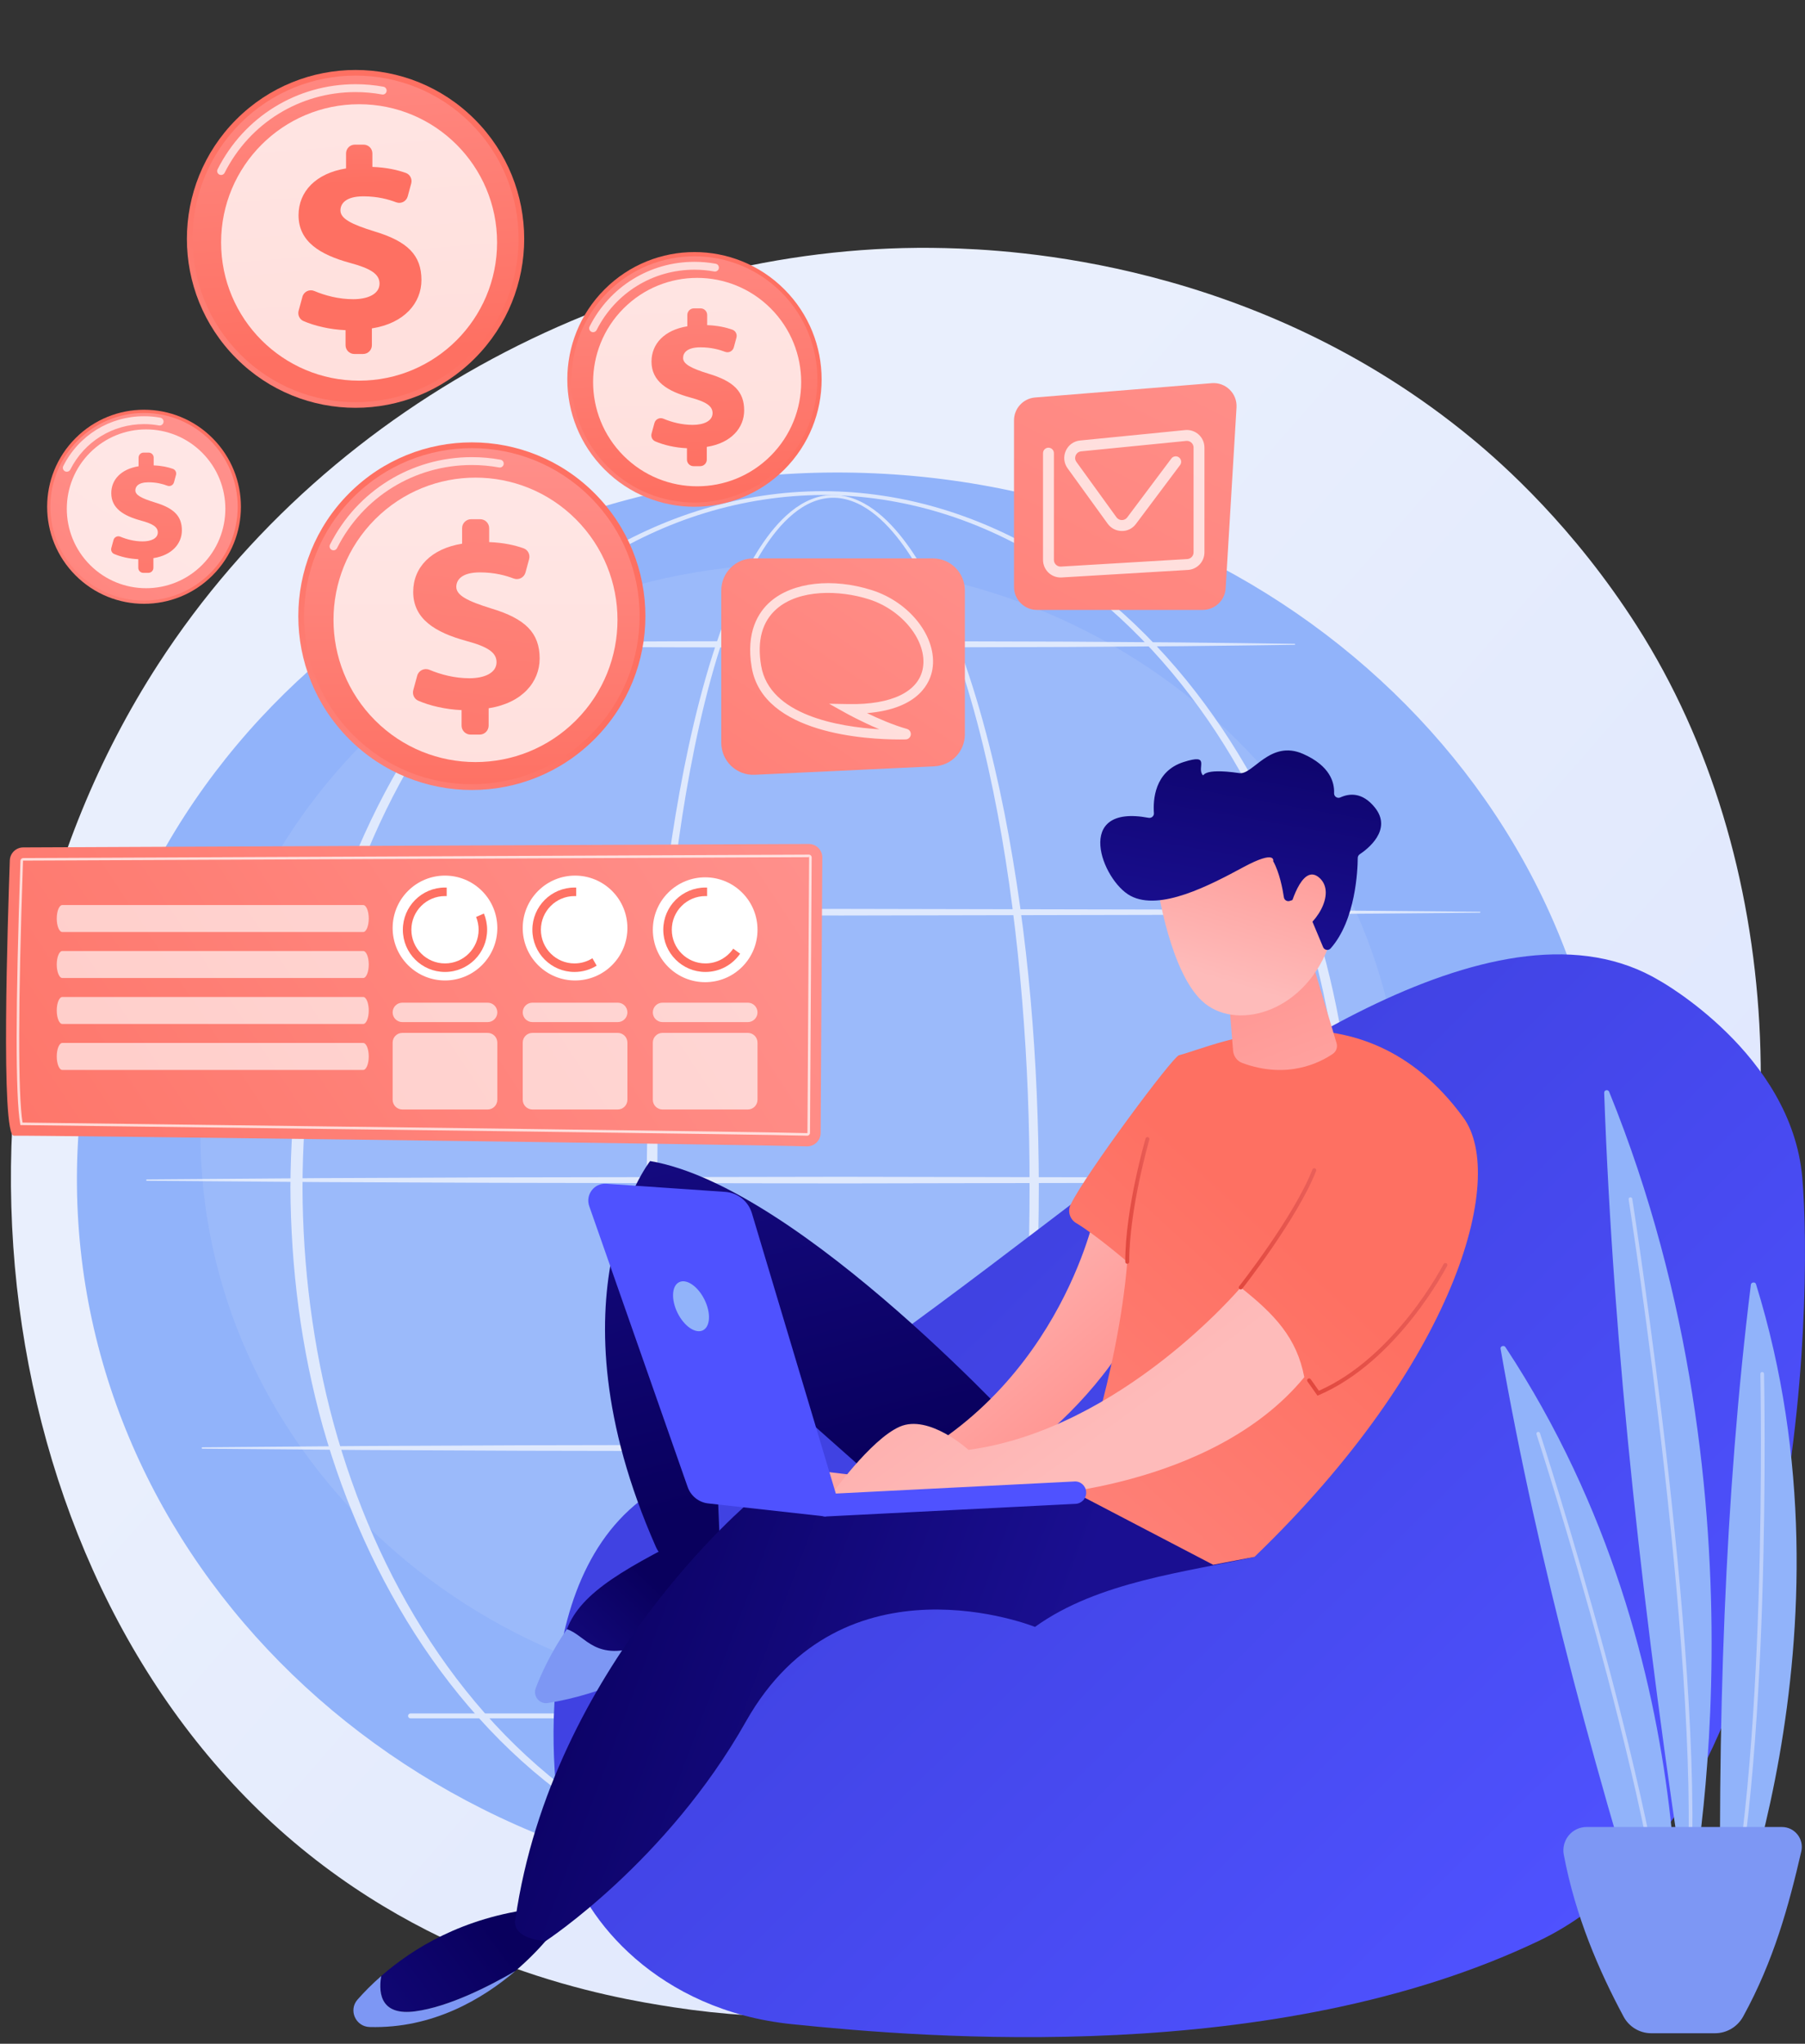 <svg width="273" height="309" viewBox="0 0 273 309" fill="none" xmlns="http://www.w3.org/2000/svg">
<rect x="0" y="0" width="273" height="309" fill="#333333" stroke="none"/>
<path d="M255.218 218.177C229.54 278.712 161.141 312.624 101.826 303.476C92.174 301.988 65.713 297.554 42.286 276.635C-2.815 236.366 -12.459 156.628 23.921 100.434C50.4 59.536 97.865 36.351 142.966 37.511C152.682 37.761 189.912 39.301 222.633 66.314C227.439 70.282 238.038 79.71 247.591 94.668C270.023 129.791 271.951 178.726 255.218 218.178V218.177Z" fill="url(#paint0_linear_583_17356)"/>
<path d="M243.279 184.033C245.875 124.723 196.147 74.368 132.207 71.562C68.266 68.756 14.328 114.561 11.731 173.871C9.134 233.181 58.863 283.536 122.803 286.342C186.743 289.148 240.682 243.343 243.279 184.033Z" fill="#91B3FA"/>
<g opacity="0.24">
<path d="M121.243 257.217C171.464 257.217 212.177 218.71 212.177 171.208C212.177 123.706 171.464 85.198 121.243 85.198C71.021 85.198 30.309 123.706 30.309 171.208C30.309 218.71 71.021 257.217 121.243 257.217Z" fill="#BDD0FB"/>
</g>
<g opacity="0.68">
<g style="mix-blend-mode:soft-light">
<path d="M157.119 179.483C157.091 198.442 155.793 217.44 152.456 236.129C151.611 240.798 150.632 245.445 149.465 250.047C148.295 254.648 146.943 259.209 145.288 263.667C143.62 268.115 141.684 272.497 139.058 276.504C137.735 278.492 136.234 280.397 134.381 281.964C133.455 282.743 132.438 283.433 131.321 283.94C130.205 284.443 128.985 284.761 127.747 284.783C126.511 284.819 125.273 284.576 124.135 284.117C122.993 283.662 121.951 283.003 121.003 282.25C119.107 280.731 117.573 278.847 116.226 276.874C113.554 272.897 111.591 268.522 109.905 264.081C108.23 259.629 106.865 255.073 105.685 250.475C104.507 245.876 103.517 241.232 102.665 236.564C100.965 227.227 99.806 217.801 99.023 208.349C98.247 198.896 97.857 189.412 97.809 179.926C97.786 175.184 97.915 170.442 98.084 165.704C98.261 160.966 98.522 156.231 98.87 151.502C99.57 142.046 100.616 132.611 102.172 123.252C102.952 118.575 103.863 113.917 104.957 109.3C106.055 104.684 107.33 100.106 108.912 95.626C109.707 93.389 110.577 91.175 111.568 89.013C112.558 86.852 113.666 84.738 114.967 82.739C116.272 80.749 117.772 78.849 119.64 77.329C120.574 76.575 121.602 75.919 122.73 75.475C123.853 75.025 125.071 74.797 126.283 74.844C127.495 74.878 128.691 75.181 129.793 75.667C130.897 76.156 131.912 76.82 132.844 77.573C134.707 79.089 136.25 80.943 137.618 82.89C140.338 86.811 142.389 91.134 144.166 95.533C145.929 99.943 147.385 104.469 148.654 109.04C149.917 113.615 150.988 118.24 151.914 122.892C155.579 141.518 157.067 160.517 157.122 179.479L157.119 179.483ZM155.717 179.483C155.734 170.036 155.375 160.588 154.591 151.173C153.818 141.759 152.647 132.373 150.902 123.09C150.03 118.449 149.017 113.835 147.809 109.271C146.598 104.711 145.199 100.196 143.496 95.799C141.781 91.413 139.793 87.105 137.154 83.212C135.828 81.28 134.331 79.445 132.536 77.951C131.639 77.209 130.664 76.557 129.609 76.077C128.556 75.603 127.421 75.292 126.267 75.261C125.115 75.224 123.963 75.457 122.896 75.896C121.826 76.331 120.844 76.971 119.948 77.711C118.155 79.202 116.703 81.077 115.441 83.049C114.181 85.029 113.109 87.13 112.153 89.28C111.194 91.431 110.357 93.635 109.591 95.865C108.069 100.328 106.85 104.895 105.809 109.498C104.77 114.104 103.915 118.75 103.188 123.417C101.741 132.753 100.801 142.164 100.207 151.594C99.605 161.024 99.398 170.477 99.415 179.924C99.389 189.37 99.705 198.82 100.406 208.24C101.112 217.66 102.195 227.055 103.816 236.357C104.627 241.008 105.576 245.635 106.712 250.214C107.851 254.791 109.171 259.326 110.796 263.747C112.431 268.156 114.342 272.493 116.925 276.4C118.225 278.338 119.703 280.175 121.495 281.631C122.391 282.354 123.365 282.979 124.42 283.407C125.471 283.837 126.597 284.075 127.727 284.036C128.855 284.007 129.968 283.709 131.001 283.235C132.035 282.757 132.989 282.1 133.865 281.352C135.618 279.845 137.066 277.984 138.343 276.03C140.88 272.093 142.764 267.745 144.38 263.329C145.983 258.9 147.29 254.362 148.415 249.781C149.539 245.199 150.476 240.57 151.279 235.918C152.889 226.614 153.958 217.216 154.669 207.798C155.389 198.378 155.722 188.929 155.718 179.48L155.717 179.483Z" fill="white"/>
</g>
<g style="mix-blend-mode:soft-light">
<path d="M204.886 179.483C204.821 191.692 203.253 203.907 199.989 215.68C196.668 227.427 191.661 238.727 184.864 248.874C181.464 253.941 177.614 258.711 173.312 263.038C169.01 267.364 164.254 271.247 159.091 274.5C153.923 277.741 148.341 280.336 142.498 282.096C136.659 283.86 130.563 284.781 124.461 284.787C118.359 284.787 112.262 283.872 106.418 282.113C100.572 280.357 94.986 277.767 89.813 274.528C84.644 271.278 79.881 267.399 75.573 263.075C71.263 258.749 67.405 253.981 63.998 248.914C57.186 238.766 52.169 227.461 48.832 215.709C47.19 209.821 45.969 203.819 45.16 197.762C44.356 191.704 43.952 185.596 43.924 179.484C43.955 173.373 44.364 167.265 45.171 161.208C45.983 155.152 47.208 149.151 48.855 143.266C52.2 131.519 57.225 120.221 64.041 110.084C67.449 105.021 71.309 100.257 75.618 95.938C79.926 91.62 84.686 87.745 89.854 84.505C95.026 81.276 100.611 78.704 106.447 76.949C112.279 75.187 118.367 74.268 124.461 74.261C130.554 74.272 136.64 75.197 142.47 76.964C148.303 78.723 153.883 81.299 159.05 84.532C164.212 87.776 168.966 91.655 173.267 95.974C177.569 100.296 181.421 105.06 184.821 110.123C191.622 120.258 196.638 131.551 199.967 143.293C203.239 155.062 204.814 167.274 204.888 179.483H204.886ZM203.28 179.483C203.262 167.413 201.76 155.329 198.58 143.677C195.381 132.044 190.565 120.812 183.935 110.712C180.621 105.667 176.858 100.912 172.643 96.589C168.427 92.272 163.769 88.368 158.676 85.123C153.576 81.895 148.07 79.297 142.295 77.54C136.524 75.782 130.498 74.858 124.461 74.837C118.424 74.862 112.4 75.792 106.631 77.555C100.859 79.317 95.357 81.92 90.263 85.15C85.174 88.4 80.524 92.307 76.315 96.625C72.108 100.95 68.352 105.705 65.046 110.751C58.43 120.85 53.624 132.077 50.441 143.705C48.855 149.525 47.707 155.46 46.93 161.44C46.151 167.42 45.766 173.451 45.752 179.483C45.769 185.516 46.158 191.545 46.941 197.524C47.723 203.502 48.875 209.435 50.465 215.254C53.656 226.877 58.469 238.096 65.09 248.184C68.397 253.224 72.153 257.976 76.36 262.294C80.57 266.605 85.216 270.509 90.303 273.748C95.397 276.97 100.897 279.554 106.659 281.315C112.417 283.08 118.432 284.013 124.461 284.044C130.49 284.019 136.506 283.092 142.268 281.33C148.032 279.574 153.538 276.995 158.636 273.775C163.728 270.539 168.382 266.639 172.598 262.33C176.813 258.013 180.576 253.263 183.891 248.223C190.525 238.133 195.35 226.91 198.556 215.28C201.744 203.633 203.254 191.552 203.281 179.481L203.28 179.483Z" fill="white"/>
</g>
<g style="mix-blend-mode:soft-light">
<path d="M30.609 137.814L54.762 137.618L78.915 137.507L127.221 137.418L175.527 137.516L199.68 137.637L223.833 137.847C223.872 137.847 223.904 137.879 223.903 137.919C223.903 137.958 223.871 137.99 223.833 137.99L199.68 138.2L175.527 138.321L127.221 138.419L78.915 138.329L54.762 138.218L30.609 138.023C30.551 138.023 30.504 137.974 30.504 137.916C30.504 137.859 30.552 137.812 30.609 137.811V137.814Z" fill="white"/>
</g>
<g style="mix-blend-mode:soft-light">
<path d="M58.63 97.31C64.345 97.22 70.061 97.181 75.778 97.115L92.926 97.003C98.642 96.957 104.357 96.962 110.074 96.947L127.222 96.914L161.518 97.012L178.666 97.133C184.382 97.205 190.097 97.247 195.814 97.344C195.853 97.344 195.884 97.377 195.884 97.416C195.884 97.454 195.852 97.486 195.814 97.487C190.098 97.584 184.383 97.626 178.666 97.698L161.518 97.819L127.222 97.917L110.074 97.884C104.358 97.869 98.643 97.874 92.926 97.828L75.778 97.716C70.062 97.65 64.346 97.612 58.63 97.521C58.571 97.521 58.524 97.472 58.525 97.413C58.525 97.356 58.573 97.31 58.63 97.309V97.31Z" fill="white"/>
</g>
<g style="mix-blend-mode:soft-light">
<path d="M22.216 178.318L48.468 178.123L74.719 178.012L127.222 177.922L179.724 178.021L205.975 178.142L232.227 178.352C232.266 178.352 232.298 178.384 232.297 178.423C232.297 178.462 232.265 178.493 232.227 178.493L205.975 178.704L179.724 178.824L127.222 178.923L74.719 178.833L48.468 178.722L22.216 178.527C22.158 178.527 22.111 178.48 22.111 178.421C22.111 178.364 22.159 178.317 22.216 178.316V178.318Z" fill="white"/>
</g>
<g style="mix-blend-mode:soft-light">
<path d="M30.609 218.822L54.762 218.626L78.915 218.515L127.221 218.426L175.527 218.524L199.68 218.645L223.833 218.856C223.872 218.856 223.904 218.888 223.903 218.928C223.903 218.967 223.871 218.998 223.833 218.998L199.68 219.21L175.527 219.33L127.221 219.429L78.915 219.339L54.762 219.228L30.609 219.032C30.551 219.032 30.504 218.985 30.504 218.926C30.504 218.869 30.552 218.822 30.609 218.821V218.822Z" fill="white"/>
</g>
<g style="mix-blend-mode:soft-light">
<path d="M199.27 259.803H62.087C61.883 259.803 61.717 259.637 61.717 259.432C61.717 259.226 61.882 259.061 62.087 259.061H199.27C199.474 259.061 199.641 259.226 199.641 259.432C199.641 259.637 199.475 259.803 199.27 259.803Z" fill="white"/>
</g>
</g>
<path d="M181.912 92.212H156.837C154.92 92.212 153.365 90.655 153.365 88.735V63.562C153.365 61.751 154.755 60.243 156.557 60.097L183.273 57.931C185.377 57.761 187.146 59.495 187.019 61.605L185.377 88.943C185.267 90.779 183.748 92.211 181.911 92.211L181.912 92.212Z" fill="url(#paint1_linear_583_17356)"/>
<path opacity="0.73" d="M160.411 87.312C159.738 87.312 159.081 87.053 158.589 86.59C158.058 86.089 157.754 85.384 157.754 84.654V68.514C157.754 68.059 158.123 67.69 158.577 67.69C159.031 67.69 159.4 68.059 159.4 68.514V84.654C159.4 84.936 159.513 85.197 159.717 85.389C159.922 85.582 160.189 85.678 160.469 85.663L179.572 84.525C180.104 84.492 180.522 84.049 180.522 83.515V67.67C180.522 67.38 180.404 67.115 180.19 66.922C179.976 66.727 179.699 66.634 179.412 66.665L163.522 68.241C162.997 68.292 162.773 68.671 162.701 68.832C162.629 68.993 162.495 69.411 162.804 69.839L168.864 78.213C169.054 78.476 169.35 78.628 169.674 78.631H169.683C170.003 78.631 170.296 78.484 170.489 78.227L177.165 69.322C177.437 68.959 177.954 68.883 178.318 69.157C178.682 69.431 178.756 69.947 178.482 70.311L171.806 79.217C171.295 79.9 170.528 80.299 169.66 80.279C168.808 80.273 168.032 79.871 167.531 79.181L161.471 70.806C160.906 70.026 160.805 69.035 161.199 68.156C161.594 67.276 162.401 66.695 163.36 66.6L179.25 65.024C179.996 64.952 180.74 65.197 181.295 65.699C181.85 66.202 182.168 66.921 182.168 67.67V83.515C182.168 84.92 181.07 86.086 179.67 86.17L160.568 87.308C160.516 87.311 160.463 87.313 160.412 87.313L160.411 87.312Z" fill="white"/>
<path d="M145.932 89.27V111.026C145.932 113.611 143.904 115.739 141.325 115.86L114.153 117.138C111.397 117.268 109.092 115.065 109.092 112.303V89.269C109.092 86.596 111.256 84.429 113.926 84.429H141.098C143.768 84.429 145.932 86.596 145.932 89.269V89.27Z" fill="url(#paint2_linear_583_17356)"/>
<path opacity="0.73" d="M113.694 100.909C112.776 95.518 114.723 92.523 116.518 90.959C119.896 88.016 125.92 87.336 131.868 89.225C137.695 91.077 141.804 96.44 141.026 101.18C140.718 103.059 139.123 107.167 131.133 107.82C132.808 108.626 135.083 109.62 137.169 110.207H137.17C137.56 110.318 137.805 110.689 137.754 111.091C137.702 111.49 137.373 111.786 136.972 111.794C136.737 111.799 136.44 111.803 136.09 111.803C131.12 111.803 115.412 110.995 113.695 100.91L113.694 100.909ZM128.295 106.451C134.884 106.59 139.001 104.565 139.594 100.945C140.248 96.957 136.509 92.224 131.428 90.609C126.941 89.184 120.887 89.077 117.469 92.055C115.266 93.974 114.477 96.872 115.122 100.666C116.395 108.14 126.831 109.886 132.999 110.258C130.29 109.123 128.061 107.886 127.928 107.812L125.397 106.399L128.294 106.451H128.295Z" fill="white"/>
<path d="M3.499 128.122L122.317 127.602C123.453 127.592 124.378 128.514 124.371 129.652L124.118 171.293C124.111 172.438 123.166 173.353 122.023 173.319C111.546 173.006 4.16 171.626 2.107 171.712C0.078 171.797 1.181 138.914 1.484 130.089C1.521 128.998 2.41 128.132 3.5 128.122H3.499Z" fill="url(#paint3_linear_583_17356)"/>
<path opacity="0.73" d="M122.086 171.709H122.073C115.377 171.508 51.207 170.706 20.369 170.321C11.352 170.208 4.951 170.128 3.245 170.104L3.085 170.102L3.057 169.946C2.328 165.829 2.341 152.066 3.093 130.145C3.101 129.916 3.287 129.736 3.516 129.734L122.333 129.214C122.45 129.214 122.559 129.259 122.639 129.34C122.721 129.422 122.763 129.527 122.763 129.643L122.509 171.285C122.508 171.52 122.317 171.71 122.085 171.71L122.086 171.709ZM3.409 169.721C5.329 169.747 11.617 169.826 20.372 169.935C51.212 170.321 115.384 171.122 122.083 171.322H122.095C122.107 171.322 122.124 171.303 122.124 171.281L122.378 129.64L122.334 129.405V129.598L3.518 130.118C3.497 130.118 3.478 130.134 3.478 130.157C2.736 151.779 2.713 165.443 3.41 169.72L3.409 169.721Z" fill="white"/>
<path opacity="0.64" d="M8.584 138.876C8.584 140.002 8.96 140.914 9.422 140.914H54.934C55.398 140.914 55.772 140.002 55.772 138.876C55.772 137.75 55.397 136.837 54.934 136.837H9.422C8.959 136.837 8.584 137.75 8.584 138.876Z" fill="white"/>
<path opacity="0.64" d="M8.584 145.826C8.584 146.952 8.96 147.865 9.422 147.865H54.934C55.398 147.865 55.772 146.952 55.772 145.826C55.772 144.7 55.397 143.787 54.934 143.787H9.422C8.959 143.787 8.584 144.7 8.584 145.826Z" fill="white"/>
<path opacity="0.64" d="M8.584 152.777C8.584 153.903 8.96 154.816 9.422 154.816H54.934C55.398 154.816 55.772 153.903 55.772 152.777C55.772 151.651 55.397 150.739 54.934 150.739H9.422C8.959 150.739 8.584 151.651 8.584 152.777Z" fill="white"/>
<path opacity="0.64" d="M8.584 159.727C8.584 160.853 8.96 161.766 9.422 161.766H54.934C55.398 161.766 55.772 160.853 55.772 159.727C55.772 158.601 55.397 157.688 54.934 157.688H9.422C8.959 157.688 8.584 158.601 8.584 159.727Z" fill="white"/>
<path d="M72.901 145.917C75.993 142.821 75.993 137.802 72.901 134.706C69.809 131.611 64.796 131.611 61.704 134.706C58.612 137.802 58.612 142.821 61.704 145.917C64.796 149.013 69.809 149.013 72.901 145.917Z" fill="white"/>
<path d="M92.575 145.918C95.667 142.822 95.667 137.803 92.575 134.707C89.483 131.611 84.47 131.611 81.378 134.707C78.286 137.803 78.286 142.822 81.378 145.918C84.47 149.013 89.483 149.013 92.575 145.918Z" fill="white"/>
<path d="M112.254 146.176C115.346 143.081 115.346 138.061 112.254 134.966C109.162 131.87 104.149 131.87 101.057 134.966C97.966 138.061 97.966 143.081 101.057 146.176C104.149 149.272 109.162 149.272 112.254 146.176Z" fill="white"/>
<path d="M72.007 138.636C72.252 139.233 72.388 139.886 72.388 140.57C72.388 143.383 70.112 145.662 67.303 145.662C64.494 145.662 62.218 143.383 62.218 140.57C62.218 137.758 64.494 135.479 67.303 135.479C67.389 135.479 67.474 135.481 67.56 135.486V134.195C67.475 134.192 67.39 134.189 67.303 134.189C63.783 134.189 60.93 137.046 60.93 140.57C60.93 144.095 63.783 146.952 67.303 146.952C70.823 146.952 73.677 144.095 73.677 140.57C73.677 139.703 73.503 138.876 73.19 138.122L72.008 138.636H72.007Z" fill="url(#paint4_linear_583_17356)"/>
<path d="M89.602 144.879C88.818 145.375 87.889 145.663 86.893 145.663C84.084 145.663 81.808 143.384 81.808 140.571C81.808 137.759 84.084 135.48 86.893 135.48C86.979 135.48 87.064 135.482 87.15 135.487V134.196C87.065 134.193 86.98 134.19 86.893 134.19C83.373 134.19 80.519 137.047 80.519 140.571C80.519 144.096 83.373 146.953 86.893 146.953C88.122 146.953 89.269 146.604 90.242 146.001L89.602 144.879Z" fill="url(#paint5_linear_583_17356)"/>
<path d="M110.898 143.433C109.982 144.779 108.44 145.662 106.692 145.662C103.883 145.662 101.606 143.383 101.606 140.57C101.606 137.758 103.883 135.479 106.692 135.479C106.777 135.479 106.863 135.481 106.949 135.486V134.195C106.863 134.192 106.778 134.189 106.692 134.189C103.172 134.189 100.318 137.046 100.318 140.57C100.318 144.095 103.172 146.952 106.692 146.952C108.869 146.952 110.792 145.858 111.941 144.19L110.898 143.433Z" fill="url(#paint6_linear_583_17356)"/>
<g opacity="0.64">
<path d="M73.752 151.597H60.851C60.041 151.597 59.385 152.254 59.385 153.065C59.385 153.875 60.041 154.533 60.851 154.533H73.752C74.562 154.533 75.219 153.875 75.219 153.065C75.219 152.254 74.562 151.597 73.752 151.597Z" fill="white"/>
<path d="M93.428 151.597H80.527C79.717 151.597 79.061 152.254 79.061 153.065C79.061 153.875 79.717 154.533 80.527 154.533H93.428C94.238 154.533 94.894 153.875 94.894 153.065C94.894 152.254 94.238 151.597 93.428 151.597Z" fill="white"/>
<path d="M100.202 154.533H113.104C113.913 154.533 114.57 153.875 114.57 153.065C114.57 152.254 113.913 151.597 113.104 151.597H100.202C99.393 151.597 98.736 152.254 98.736 153.065C98.736 153.875 99.393 154.533 100.202 154.533Z" fill="white"/>
<path d="M60.851 156.164H73.752C74.562 156.164 75.219 156.822 75.219 157.632V166.277C75.219 167.088 74.562 167.745 73.752 167.745H60.851C60.041 167.745 59.385 167.088 59.385 166.277V157.632C59.385 156.822 60.041 156.164 60.851 156.164Z" fill="white"/>
<path d="M93.428 156.164H80.527C79.717 156.164 79.061 156.822 79.061 157.632V166.277C79.061 167.088 79.717 167.745 80.527 167.745H93.428C94.238 167.745 94.894 167.088 94.894 166.277V157.632C94.894 156.822 94.238 156.164 93.428 156.164Z" fill="white"/>
<path d="M113.104 156.164H100.202C99.393 156.164 98.736 156.822 98.736 157.632V166.277C98.736 167.088 99.393 167.745 100.202 167.745H113.104C113.914 167.745 114.57 167.088 114.57 166.277V157.632C114.57 156.822 113.914 156.164 113.104 156.164Z" fill="white"/>
</g>
<path d="M251.022 148.277C251.022 148.277 270.94 159.324 272.588 178.022C274.237 196.718 272.726 274.323 232.785 293.423C192.843 312.524 139.976 308.122 119.738 306.034C99.501 303.946 88.281 290.176 85.775 280.695C83.269 271.214 79.219 235.895 100.508 224.502C121.797 213.109 144.156 195.656 166.498 178.661C188.841 161.666 227.131 133.922 251.021 148.277H251.022Z" fill="url(#paint7_linear_583_17356)"/>
<path d="M106.787 230.948C106.787 230.948 112.163 231.233 112.821 242.306C112.821 242.306 100.356 253.495 83.517 256.158C82.253 256.357 85.284 247.518 85.74 246.32C87.909 240.623 94.737 236.954 106.787 230.948Z" fill="url(#paint8_linear_583_17356)"/>
<path d="M167.328 217.927H155.984C155.984 217.927 121.165 179.426 98.329 175.542C98.329 175.542 82.432 195.858 99.175 233.82C100.521 236.873 104.288 238.23 107.099 236.433C107.94 235.895 108.543 235.176 108.91 234.273L107.563 201.86C107.563 201.86 137.264 227.868 142.426 232.887C147.588 237.907 173.83 234.847 167.328 217.927Z" fill="url(#paint9_linear_583_17356)"/>
<path d="M57.654 298.764C62.408 294.593 69.983 289.913 80.917 288.571L84.615 290.836C84.615 290.836 82.257 294.318 77.948 297.997C73.989 300.3 67.875 303.418 62.807 304.094C57.88 304.751 57.153 301.77 57.654 298.764Z" fill="url(#paint10_linear_583_17356)"/>
<path d="M85.741 246.32C88.67 247.269 89.958 251.424 97.39 248.677C104.58 246.018 109.925 242.591 112.674 240.614C112.735 241.15 112.787 241.709 112.823 242.306C112.823 242.306 99.679 254.823 82.84 257.486C81.576 257.686 80.574 256.423 81.03 255.225C81.847 253.077 83.322 249.818 85.741 246.32Z" fill="#7D97F4"/>
<path d="M54.072 302.326C55.009 301.259 56.206 300.035 57.654 298.764C57.153 301.77 57.879 304.751 62.807 304.095C67.876 303.419 73.989 300.301 77.948 297.998C72.985 302.235 65.436 306.733 55.906 306.469C53.789 306.41 52.673 303.918 54.072 302.326Z" fill="#7D97F4"/>
<path d="M166.915 226.146L113.79 226.722C113.79 226.722 83.452 251.853 77.95 290.174C77.95 290.174 77.036 292.992 82.52 293.474C82.52 293.474 100.862 281.48 112.822 260.273C127.486 234.272 156.539 245.976 156.539 245.976C166.085 239.085 179.573 237.682 189.735 235.386L166.915 226.145V226.146Z" fill="url(#paint11_linear_583_17356)"/>
<path d="M165.659 183.298C165.659 183.298 159.941 211.994 131.919 223.347L121.952 222.171L119.6 225.927L142.98 226.673C142.98 226.673 162.965 218.748 173.554 197.151C173.904 196.438 179.735 184.383 165.659 183.299V183.298Z" fill="url(#paint12_linear_583_17356)"/>
<path d="M162.595 225.677C162.595 225.677 169.099 207.977 170.496 190.778C170.496 190.778 165.738 186.684 162.764 184.918C161.801 184.346 161.437 183.137 161.925 182.126C164.111 177.592 177.333 159.786 178.324 159.538C183.707 158.193 205.785 147.683 221.335 168.978C228.008 178.117 220.011 206.252 189.736 235.388L183.49 236.584L162.596 225.677H162.595Z" fill="url(#paint13_linear_583_17356)"/>
<path d="M187.654 194.657C187.654 194.657 169.586 216.078 146.485 219.209C146.485 219.209 140.515 213.759 136.076 215.705C131.636 217.651 125.549 226.239 125.549 226.239H155.21C155.21 226.239 183.256 225.25 197.27 208.221C196.143 202.263 192.766 198.704 187.654 194.657Z" fill="url(#paint14_linear_583_17356)"/>
<path d="M198.196 144.514L202.149 157.716C202.33 158.321 202.107 158.975 201.586 159.333C199.683 160.638 194.708 163.234 187.884 160.711C187.104 160.423 186.568 159.693 186.501 158.862L185.564 147.361L198.196 144.514H198.196Z" fill="url(#paint15_linear_583_17356)"/>
<path d="M175.043 133.822C175.043 133.822 176.987 147.507 182.238 151.716C187.488 155.925 197.718 152.756 201.173 142.439L194.289 124.799L175.043 133.823V133.822Z" fill="url(#paint16_linear_583_17356)"/>
<path d="M195.064 136.214C194.666 136.342 194.247 136.086 194.185 135.671C193.995 134.408 193.522 131.907 192.564 130.204C192.564 130.204 193.065 128.409 188.032 131.121C183 133.834 175.439 137.818 170.989 135.445C166.65 133.132 162.255 121.49 173.722 123.647C174.158 123.729 174.56 123.381 174.527 122.938C174.386 121.024 174.575 116.623 179.027 115.209C183.193 113.887 180.957 116.03 181.896 117.167C182.173 117.501 181.547 116.028 187.467 116.89C189.499 117.186 192.105 111.787 197.094 113.989C201.203 115.802 201.843 118.337 201.775 119.916C201.753 120.427 202.273 120.774 202.737 120.56C203.996 119.979 206.02 119.678 207.959 122.111C210.64 125.474 206.809 128.391 205.659 129.155C205.47 129.281 205.354 129.488 205.353 129.714C205.342 131.464 205.07 139.093 201.25 143.397C200.919 143.771 200.308 143.66 200.116 143.202L197.175 136.186C197.038 135.861 196.676 135.693 196.339 135.801L195.062 136.214H195.064Z" fill="url(#paint17_linear_583_17356)"/>
<path d="M195.002 137.639C195.002 137.639 196.798 130.315 199.526 132.693C202.254 135.071 198.815 140.304 195.69 141.301L195.002 137.639Z" fill="url(#paint18_linear_583_17356)"/>
<path d="M127.041 227.901L113.723 183.433C113.18 181.619 111.57 180.331 109.682 180.203L91.701 178.97C89.873 178.845 88.514 180.633 89.121 182.363L104.009 224.83C104.489 226.197 105.716 227.165 107.157 227.311L124.863 229.279L127.041 227.901Z" fill="url(#paint19_linear_583_17356)"/>
<path d="M102.479 198.504C103.473 200.513 105.19 201.69 106.314 201.133C107.438 200.576 107.543 198.494 106.549 196.486C105.554 194.476 103.837 193.299 102.713 193.857C101.59 194.414 101.485 196.494 102.479 198.504Z" fill="#91B3FA"/>
<path d="M124.864 229.279C124.893 229.279 124.921 229.279 124.951 229.277L162.679 227.368C163.612 227.322 164.33 226.526 164.283 225.593C164.236 224.658 163.438 223.924 162.508 223.987L124.779 225.896C123.846 225.943 123.128 226.739 123.176 227.672C123.222 228.577 123.969 229.28 124.863 229.28L124.864 229.279Z" fill="url(#paint20_linear_583_17356)"/>
<path d="M170.496 191.079C170.661 191.079 170.797 190.944 170.795 190.778C170.77 182.886 173.811 172.409 173.843 172.304C173.89 172.145 173.799 171.979 173.64 171.932C173.478 171.887 173.314 171.976 173.268 172.135C173.237 172.241 170.17 182.8 170.197 190.78C170.197 190.944 170.332 191.078 170.496 191.078V191.079Z" fill="url(#paint21_linear_583_17356)"/>
<path d="M187.655 194.956C187.744 194.956 187.831 194.917 187.89 194.842C187.973 194.737 196.225 184.235 199.062 177.037C199.123 176.883 199.048 176.709 198.894 176.648C198.74 176.587 198.566 176.662 198.506 176.817C195.7 183.933 187.503 194.367 187.42 194.471C187.317 194.601 187.34 194.79 187.469 194.892C187.524 194.936 187.59 194.956 187.655 194.956Z" fill="url(#paint22_linear_583_17356)"/>
<path d="M199.266 211.014L199.489 210.919C211.427 205.801 218.801 191.53 218.874 191.387C218.949 191.239 218.89 191.059 218.742 190.984C218.598 190.91 218.417 190.966 218.34 191.114C218.268 191.256 211.083 205.16 199.475 210.271L198.245 208.531C198.148 208.395 197.961 208.365 197.828 208.459C197.693 208.555 197.661 208.742 197.756 208.877L199.267 211.014H199.266Z" fill="url(#paint23_linear_583_17356)"/>
<path d="M260.302 297.339C260.302 297.339 282.031 247.078 265.58 194.127C265.473 193.782 264.861 193.848 264.816 194.211C260.85 226.236 259.668 260.92 260.302 297.339Z" fill="#91B3FA"/>
<path d="M260.389 296.282C260.364 296.282 260.338 296.279 260.313 296.271C260.164 296.229 260.079 296.074 260.12 295.926C263.96 282.268 265.421 259.016 265.971 241.915C266.568 223.376 266.251 207.875 266.248 207.72C266.245 207.565 266.367 207.437 266.521 207.435H266.527C266.679 207.435 266.802 207.555 266.806 207.708C266.809 207.863 267.127 223.38 266.53 241.932C265.979 259.064 264.513 282.365 260.658 296.078C260.623 296.202 260.511 296.282 260.389 296.282Z" fill="#BDD0FB"/>
<path d="M255.326 289.148C255.326 289.148 268.75 227.48 243.38 165.073C243.215 164.666 242.612 164.785 242.627 165.223C243.995 203.873 248.603 245.529 255.325 289.147L255.326 289.148Z" fill="#91B3FA"/>
<path d="M255.19 287.819C255.181 287.819 255.172 287.819 255.164 287.818C255.01 287.803 254.898 287.667 254.913 287.513C257.927 255.672 246.443 182.082 246.326 181.343C246.301 181.19 246.406 181.046 246.558 181.023C246.71 180.997 246.853 181.103 246.877 181.256C246.994 181.996 258.489 255.655 255.468 287.566C255.454 287.71 255.333 287.819 255.191 287.819H255.19Z" fill="#BDD0FB"/>
<path d="M253.196 305.871C253.196 305.871 259.627 252.072 227.679 203.659C227.471 203.342 226.889 203.536 226.952 203.901C232.578 236.105 241.734 270.329 253.196 305.871Z" fill="#91B3FA"/>
<path d="M252.884 304.821C252.732 304.821 252.607 304.7 252.605 304.548C252.319 290.363 246.84 267.28 242.293 250.412C237.363 232.127 232.437 217.006 232.389 216.856C232.341 216.709 232.421 216.551 232.567 216.503C232.714 216.456 232.871 216.536 232.919 216.682C232.969 216.833 237.898 231.965 242.831 250.264C247.386 267.162 252.877 290.295 253.163 304.537C253.166 304.691 253.043 304.818 252.89 304.821H252.884Z" fill="#BDD0FB"/>
<path d="M239.973 276.227H269.507C271.443 276.227 272.875 278.03 272.439 279.919C270.55 288.116 268.285 296.433 263.651 304.874C262.795 306.434 261.165 307.411 259.389 307.411H249.751C248.001 307.411 246.395 306.448 245.566 304.904C241.853 297.997 238.282 289.763 236.518 280.419C236.107 278.243 237.761 276.226 239.972 276.226L239.973 276.227Z" fill="#7D97F4"/>
<path d="M32.146 86.993C37.868 81.264 37.868 71.975 32.146 66.246C26.423 60.517 17.146 60.517 11.424 66.246C5.701 71.975 5.701 81.264 11.424 86.993C17.146 92.723 26.423 92.723 32.146 86.993Z" fill="url(#paint24_linear_583_17356)"/>
<path d="M21.784 90.803C29.608 90.803 35.95 84.453 35.95 76.62C35.95 68.787 29.608 62.437 21.784 62.437C13.961 62.437 7.619 68.787 7.619 76.62C7.619 84.453 13.961 90.803 21.784 90.803Z" fill="url(#paint25_linear_583_17356)"/>
<path opacity="0.7" d="M10.102 71.324C10.012 71.324 9.921 71.303 9.835 71.259C9.541 71.111 9.423 70.753 9.572 70.46C11.913 65.816 16.593 62.931 21.784 62.931C22.613 62.931 23.443 63.005 24.249 63.153C24.572 63.211 24.787 63.522 24.728 63.846C24.669 64.169 24.359 64.386 24.036 64.325C23.299 64.19 22.542 64.122 21.784 64.122C17.044 64.122 12.772 66.756 10.634 70.995C10.53 71.203 10.319 71.323 10.102 71.323V71.324Z" fill="white"/>
<path opacity="0.78" d="M30.571 85.417C35.254 80.729 35.254 73.128 30.571 68.44C25.889 63.752 18.297 63.752 13.615 68.44C8.933 73.128 8.933 80.729 13.615 85.417C18.297 90.105 25.889 90.105 30.571 85.417Z" fill="white"/>
<path d="M20.915 85.852V84.546C19.555 84.491 18.21 84.17 17.255 83.751C16.913 83.602 16.74 83.218 16.837 82.859L17.169 81.642C17.291 81.196 17.775 80.965 18.201 81.143C19.149 81.541 20.319 81.855 21.58 81.855C22.841 81.855 23.867 81.411 23.867 80.499C23.867 79.677 23.112 79.188 21.291 78.699C18.694 77.988 16.83 76.854 16.83 74.565C16.83 72.498 18.34 70.92 20.959 70.497V69.191C20.959 68.771 21.299 68.43 21.718 68.43H22.485C22.904 68.43 23.245 68.771 23.245 69.191V70.364C24.503 70.415 25.419 70.63 26.146 70.885C26.519 71.016 26.722 71.418 26.619 71.799L26.314 72.924C26.197 73.357 25.733 73.595 25.314 73.436C24.645 73.183 23.699 72.919 22.468 72.919C20.915 72.919 20.471 73.564 20.471 74.141C20.471 74.853 21.403 75.342 23.424 75.964C26.309 76.831 27.508 78.031 27.508 80.187C27.508 82.165 26.043 83.943 23.201 84.388V85.849C23.201 86.269 22.861 86.61 22.441 86.61H21.675C21.255 86.61 20.915 86.269 20.915 85.849V85.852Z" fill="url(#paint26_linear_583_17356)"/>
<path d="M71.812 54.178C81.774 44.204 81.774 28.033 71.812 18.059C61.851 8.085 45.7 8.085 35.738 18.059C25.777 28.033 25.777 44.204 35.738 54.178C45.7 64.152 61.851 64.152 71.812 54.178Z" fill="url(#paint27_linear_583_17356)"/>
<path d="M71.214 53.577C80.844 43.935 80.844 28.302 71.214 18.66C61.584 9.018 45.97 9.018 36.34 18.66C26.709 28.302 26.709 43.935 36.34 53.577C45.97 63.22 61.584 63.219 71.214 53.577Z" fill="url(#paint28_linear_583_17356)"/>
<path opacity="0.7" d="M33.44 26.458C33.35 26.458 33.258 26.437 33.173 26.393C32.879 26.245 32.761 25.887 32.91 25.594C36.91 17.66 44.905 12.731 53.776 12.731C55.191 12.731 56.609 12.858 57.989 13.111C58.312 13.169 58.527 13.48 58.468 13.803C58.41 14.127 58.1 14.347 57.776 14.282C56.467 14.044 55.12 13.922 53.776 13.922C45.357 13.922 37.769 18.6 33.973 26.129C33.867 26.337 33.658 26.457 33.441 26.457L33.44 26.458Z" fill="white"/>
<path opacity="0.78" d="M54.311 57.554C65.838 57.554 75.182 48.198 75.182 36.657C75.182 25.115 65.838 15.759 54.311 15.759C42.784 15.759 33.44 25.115 33.44 36.657C33.44 48.198 42.784 57.554 54.311 57.554Z" fill="white"/>
<path d="M52.264 52.192V49.919C49.896 49.824 47.555 49.264 45.892 48.536C45.299 48.276 44.996 47.608 45.166 46.982L45.743 44.864C45.954 44.087 46.799 43.686 47.54 43.997C49.19 44.69 51.226 45.237 53.423 45.237C55.62 45.237 57.403 44.463 57.403 42.877C57.403 41.445 56.09 40.595 52.92 39.743C48.399 38.505 45.153 36.532 45.153 32.547C45.153 28.949 47.78 26.202 52.34 25.466V23.193C52.34 22.461 52.933 21.868 53.663 21.868H54.997C55.728 21.868 56.32 22.461 56.32 23.193V25.234C58.51 25.322 60.105 25.697 61.371 26.142C62.019 26.37 62.373 27.07 62.194 27.734L61.664 29.693C61.459 30.448 60.653 30.862 59.922 30.585C58.758 30.144 57.11 29.685 54.969 29.685C52.264 29.685 51.491 30.807 51.491 31.813C51.491 33.051 53.114 33.903 56.631 34.986C61.655 36.495 63.742 38.584 63.742 42.337C63.742 45.781 61.191 48.877 56.245 49.65V52.194C56.245 52.926 55.652 53.519 54.921 53.519H53.588C52.857 53.519 52.264 52.926 52.264 52.194L52.264 52.192Z" fill="url(#paint29_linear_583_17356)"/>
<path d="M89.926 111.745C100.176 101.482 100.176 84.842 89.926 74.579C79.675 64.316 63.056 64.316 52.806 74.579C42.556 84.842 42.556 101.482 52.806 111.745C63.056 122.008 79.675 122.008 89.926 111.745Z" fill="url(#paint30_linear_583_17356)"/>
<path d="M89.309 111.127C99.218 101.205 99.218 85.119 89.309 75.197C79.399 65.275 63.333 65.275 53.423 75.197C43.514 85.119 43.514 101.205 53.423 111.127C63.333 121.049 79.399 121.049 89.309 111.127Z" fill="url(#paint31_linear_583_17356)"/>
<path opacity="0.7" d="M50.442 83.204C50.352 83.204 50.26 83.184 50.175 83.14C49.881 82.992 49.763 82.633 49.912 82.34C54.025 74.182 62.245 69.114 71.366 69.114C72.819 69.114 74.277 69.246 75.699 69.505C76.022 69.563 76.237 69.874 76.177 70.197C76.119 70.521 75.808 70.74 75.486 70.677C74.134 70.43 72.748 70.306 71.366 70.306C62.697 70.306 54.884 75.123 50.974 82.878C50.868 83.085 50.659 83.205 50.442 83.205V83.204Z" fill="white"/>
<path opacity="0.78" d="M87.104 108.921C95.491 100.524 95.491 86.909 87.104 78.511C78.716 70.114 65.118 70.114 56.731 78.511C48.344 86.909 48.344 100.524 56.731 108.921C65.118 117.319 78.716 117.319 87.104 108.921Z" fill="white"/>
<path d="M69.811 109.702V107.362C67.375 107.264 64.966 106.689 63.255 105.939C62.644 105.671 62.332 104.984 62.507 104.34L63.101 102.161C63.319 101.361 64.187 100.948 64.95 101.269C66.648 101.981 68.744 102.545 71.004 102.545C73.264 102.545 75.1 101.748 75.1 100.117C75.1 98.644 73.747 97.768 70.487 96.892C65.835 95.618 62.495 93.588 62.495 89.487C62.495 85.785 65.198 82.958 69.891 82.201V79.861C69.891 79.108 70.501 78.499 71.252 78.499H72.624C73.377 78.499 73.986 79.109 73.986 79.861V81.961C76.24 82.052 77.88 82.438 79.182 82.896C79.849 83.13 80.213 83.85 80.028 84.533L79.482 86.548C79.272 87.326 78.442 87.751 77.69 87.466C76.492 87.012 74.797 86.54 72.593 86.54C69.81 86.54 69.015 87.694 69.015 88.729C69.015 90.004 70.686 90.879 74.304 91.995C79.473 93.547 81.62 95.697 81.62 99.559C81.62 103.103 78.996 106.287 73.906 107.084V109.703C73.906 110.456 73.296 111.065 72.545 111.065H71.172C70.42 111.065 69.811 110.455 69.811 109.703V109.702Z" fill="url(#paint32_linear_583_17356)"/>
<path d="M118.635 70.981C126.145 63.461 126.146 51.27 118.635 43.75C111.125 36.23 98.948 36.23 91.438 43.75C83.928 51.27 83.928 63.461 91.438 70.981C98.949 78.5 111.125 78.5 118.635 70.981Z" fill="url(#paint33_linear_583_17356)"/>
<path d="M118.182 70.528C125.442 63.258 125.442 51.472 118.182 44.203C110.921 36.933 99.149 36.933 91.889 44.203C84.628 51.472 84.628 63.258 91.889 70.528C99.149 77.798 110.921 77.798 118.182 70.528Z" fill="url(#paint34_linear_583_17356)"/>
<path opacity="0.7" d="M89.706 50.227C89.615 50.227 89.524 50.207 89.439 50.163C89.145 50.015 89.027 49.657 89.176 49.363C92.217 43.332 98.295 39.584 105.038 39.584C106.113 39.584 107.19 39.682 108.241 39.874C108.564 39.932 108.779 40.243 108.719 40.566C108.66 40.891 108.351 41.107 108.028 41.046C107.047 40.867 106.041 40.776 105.038 40.776C98.746 40.776 93.076 44.272 90.238 49.899C90.133 50.107 89.924 50.226 89.706 50.226V50.227Z" fill="white"/>
<path opacity="0.78" d="M116.568 68.91C122.713 62.757 122.713 52.782 116.568 46.629C110.423 40.476 100.459 40.476 94.314 46.629C88.169 52.782 88.169 62.757 94.314 68.91C100.459 75.063 110.423 75.063 116.568 68.91Z" fill="white"/>
<path d="M103.899 69.483V67.768C102.115 67.697 100.349 67.275 99.095 66.726C98.647 66.53 98.419 66.026 98.547 65.554L98.982 63.958C99.142 63.372 99.778 63.069 100.337 63.304C101.581 63.826 103.117 64.239 104.773 64.239C106.429 64.239 107.773 63.656 107.773 62.459C107.773 61.38 106.783 60.738 104.393 60.097C100.984 59.164 98.537 57.676 98.537 54.672C98.537 51.959 100.518 49.888 103.956 49.334V47.619C103.956 47.068 104.403 46.621 104.954 46.621H105.96C106.51 46.621 106.957 47.068 106.957 47.619V49.158C108.608 49.224 109.81 49.507 110.765 49.843C111.253 50.015 111.521 50.542 111.385 51.043L110.986 52.52C110.831 53.09 110.224 53.401 109.672 53.192C108.794 52.86 107.552 52.513 105.938 52.513C103.899 52.513 103.316 53.358 103.316 54.117C103.316 55.05 104.54 55.692 107.191 56.51C110.979 57.647 112.552 59.222 112.552 62.052C112.552 64.648 110.63 66.982 106.899 67.566V69.484C106.899 70.035 106.453 70.482 105.902 70.482H104.896C104.346 70.482 103.899 70.035 103.899 69.484V69.483Z" fill="url(#paint35_linear_583_17356)"/>
<defs>
<linearGradient id="paint0_linear_583_17356" x1="288.983" y1="308.574" x2="90.089" y2="134.757" gradientUnits="userSpaceOnUse">
<stop stop-color="#DAE3FE"/>
<stop offset="1" stop-color="#E9EFFD"/>
</linearGradient>
<linearGradient id="paint1_linear_583_17356" x1="190.245" y1="34.924" x2="113.791" y2="185.568" gradientUnits="userSpaceOnUse">
<stop stop-color="#FF928E"/>
<stop offset="1" stop-color="#FE7062"/>
</linearGradient>
<linearGradient id="paint2_linear_583_17356" x1="147.63" y1="70.433" x2="81.043" y2="168.544" gradientUnits="userSpaceOnUse">
<stop stop-color="#FF928E"/>
<stop offset="1" stop-color="#FE7062"/>
</linearGradient>
<linearGradient id="paint3_linear_583_17356" x1="121.624" y1="111.826" x2="-15.36" y2="202.176" gradientUnits="userSpaceOnUse">
<stop stop-color="#FF928E"/>
<stop offset="1" stop-color="#FE7062"/>
</linearGradient>
<linearGradient id="paint4_linear_583_17356" x1="76.462" y1="90.752" x2="68.326" y2="134.901" gradientUnits="userSpaceOnUse">
<stop stop-color="#FF928E"/>
<stop offset="1" stop-color="#FE7062"/>
</linearGradient>
<linearGradient id="paint5_linear_583_17356" x1="94.377" y1="94.055" x2="86.241" y2="138.203" gradientUnits="userSpaceOnUse">
<stop stop-color="#FF928E"/>
<stop offset="1" stop-color="#FE7062"/>
</linearGradient>
<linearGradient id="paint6_linear_583_17356" x1="114.286" y1="97.724" x2="106.149" y2="141.872" gradientUnits="userSpaceOnUse">
<stop stop-color="#FF928E"/>
<stop offset="1" stop-color="#FE7062"/>
</linearGradient>
<linearGradient id="paint7_linear_583_17356" x1="241.531" y1="290.188" x2="148.618" y2="195.909" gradientUnits="userSpaceOnUse">
<stop stop-color="#4F52FF"/>
<stop offset="1" stop-color="#4042E2"/>
</linearGradient>
<linearGradient id="paint8_linear_583_17356" x1="101.355" y1="241.473" x2="81.842" y2="261.829" gradientUnits="userSpaceOnUse">
<stop stop-color="#09005D"/>
<stop offset="1" stop-color="#1A0F91"/>
</linearGradient>
<linearGradient id="paint9_linear_583_17356" x1="131.433" y1="221.258" x2="111.095" y2="144.744" gradientUnits="userSpaceOnUse">
<stop stop-color="#09005D"/>
<stop offset="1" stop-color="#1A0F91"/>
</linearGradient>
<linearGradient id="paint10_linear_583_17356" x1="75.502" y1="292.627" x2="38.607" y2="319.673" gradientUnits="userSpaceOnUse">
<stop stop-color="#09005D"/>
<stop offset="1" stop-color="#1A0F91"/>
</linearGradient>
<linearGradient id="paint11_linear_583_17356" x1="74.973" y1="241.247" x2="152.105" y2="270.305" gradientUnits="userSpaceOnUse">
<stop stop-color="#09005D"/>
<stop offset="1" stop-color="#1A0F91"/>
</linearGradient>
<linearGradient id="paint12_linear_583_17356" x1="135.058" y1="192.511" x2="160.121" y2="222.279" gradientUnits="userSpaceOnUse">
<stop stop-color="#FEBBBA"/>
<stop offset="1" stop-color="#FF928E"/>
</linearGradient>
<linearGradient id="paint13_linear_583_17356" x1="122.876" y1="263.961" x2="194.052" y2="186.949" gradientUnits="userSpaceOnUse">
<stop stop-color="#FF928E"/>
<stop offset="1" stop-color="#FE7062"/>
</linearGradient>
<linearGradient id="paint14_linear_583_17356" x1="164.24" y1="219.624" x2="114.136" y2="151.163" gradientUnits="userSpaceOnUse">
<stop stop-color="#FEBBBA"/>
<stop offset="1" stop-color="#FF928E"/>
</linearGradient>
<linearGradient id="paint15_linear_583_17356" x1="208.634" y1="194.749" x2="188.846" y2="142.706" gradientUnits="userSpaceOnUse">
<stop stop-color="#FEBBBA"/>
<stop offset="1" stop-color="#FF928E"/>
</linearGradient>
<linearGradient id="paint16_linear_583_17356" x1="185.011" y1="148.359" x2="193.151" y2="121.543" gradientUnits="userSpaceOnUse">
<stop stop-color="#FEBBBA"/>
<stop offset="1" stop-color="#FF928E"/>
</linearGradient>
<linearGradient id="paint17_linear_583_17356" x1="192.325" y1="99.206" x2="184.773" y2="142.227" gradientUnits="userSpaceOnUse">
<stop stop-color="#09005D"/>
<stop offset="1" stop-color="#1A0F91"/>
</linearGradient>
<linearGradient id="paint18_linear_583_17356" x1="193.424" y1="150.912" x2="201.564" y2="124.098" gradientUnits="userSpaceOnUse">
<stop stop-color="#FEBBBA"/>
<stop offset="1" stop-color="#FF928E"/>
</linearGradient>
<linearGradient id="paint19_linear_583_17356" x1="188.787" y1="80.701" x2="154.175" y2="133.541" gradientUnits="userSpaceOnUse">
<stop stop-color="#4042E2"/>
<stop offset="1" stop-color="#4F52FF"/>
</linearGradient>
<linearGradient id="paint20_linear_583_17356" x1="142.925" y1="134.803" x2="143.419" y2="191.142" gradientUnits="userSpaceOnUse">
<stop stop-color="#4042E2"/>
<stop offset="1" stop-color="#4F52FF"/>
</linearGradient>
<linearGradient id="paint21_linear_583_17356" x1="170.196" y1="181.499" x2="173.855" y2="181.499" gradientUnits="userSpaceOnUse">
<stop stop-color="#E1473D"/>
<stop offset="1" stop-color="#E9605A"/>
</linearGradient>
<linearGradient id="paint22_linear_583_17356" x1="187.355" y1="185.792" x2="199.084" y2="185.792" gradientUnits="userSpaceOnUse">
<stop stop-color="#E1473D"/>
<stop offset="1" stop-color="#E9605A"/>
</linearGradient>
<linearGradient id="paint23_linear_583_17356" x1="197.701" y1="200.983" x2="218.907" y2="200.983" gradientUnits="userSpaceOnUse">
<stop stop-color="#E1473D"/>
<stop offset="1" stop-color="#E9605A"/>
</linearGradient>
<linearGradient id="paint24_linear_583_17356" x1="1.733" y1="99.921" x2="21.415" y2="77.104" gradientUnits="userSpaceOnUse">
<stop stop-color="#FF928E"/>
<stop offset="1" stop-color="#FE7062"/>
</linearGradient>
<linearGradient id="paint25_linear_583_17356" x1="32.493" y1="60.422" x2="-25.724" y2="148.264" gradientUnits="userSpaceOnUse">
<stop stop-color="#FF928E"/>
<stop offset="1" stop-color="#FE7062"/>
</linearGradient>
<linearGradient id="paint26_linear_583_17356" x1="22.159" y1="39.739" x2="22.159" y2="102.598" gradientUnits="userSpaceOnUse">
<stop stop-color="#FF928E"/>
<stop offset="1" stop-color="#FE7062"/>
</linearGradient>
<linearGradient id="paint27_linear_583_17356" x1="18.87" y1="76.683" x2="53.133" y2="36.963" gradientUnits="userSpaceOnUse">
<stop stop-color="#FF928E"/>
<stop offset="1" stop-color="#FE7062"/>
</linearGradient>
<linearGradient id="paint28_linear_583_17356" x1="50.599" y1="-7.714" x2="55.059" y2="53.66" gradientUnits="userSpaceOnUse">
<stop stop-color="#FF928E"/>
<stop offset="1" stop-color="#FE7062"/>
</linearGradient>
<linearGradient id="paint29_linear_583_17356" x1="52.86" y1="-0.836" x2="53.851" y2="27.87" gradientUnits="userSpaceOnUse">
<stop stop-color="#FF928E"/>
<stop offset="1" stop-color="#FE7062"/>
</linearGradient>
<linearGradient id="paint30_linear_583_17356" x1="35.449" y1="134.903" x2="70.705" y2="94.031" gradientUnits="userSpaceOnUse">
<stop stop-color="#FF928E"/>
<stop offset="1" stop-color="#FE7062"/>
</linearGradient>
<linearGradient id="paint31_linear_583_17356" x1="71.367" y1="62.505" x2="71.367" y2="121.9" gradientUnits="userSpaceOnUse">
<stop stop-color="#FF928E"/>
<stop offset="1" stop-color="#FE7062"/>
</linearGradient>
<linearGradient id="paint32_linear_583_17356" x1="78.09" y1="41.256" x2="67.188" y2="137.273" gradientUnits="userSpaceOnUse">
<stop stop-color="#FF928E"/>
<stop offset="1" stop-color="#FE7062"/>
</linearGradient>
<linearGradient id="paint33_linear_583_17356" x1="78.72" y1="87.948" x2="104.552" y2="58.002" gradientUnits="userSpaceOnUse">
<stop stop-color="#FF928E"/>
<stop offset="1" stop-color="#FE7062"/>
</linearGradient>
<linearGradient id="paint34_linear_583_17356" x1="103.69" y1="21.693" x2="105.672" y2="74.157" gradientUnits="userSpaceOnUse">
<stop stop-color="#FF928E"/>
<stop offset="1" stop-color="#FE7062"/>
</linearGradient>
<linearGradient id="paint35_linear_583_17356" x1="103.041" y1="21.865" x2="106.015" y2="71.855" gradientUnits="userSpaceOnUse">
<stop stop-color="#FF928E"/>
<stop offset="1" stop-color="#FE7062"/>
</linearGradient>
</defs>
</svg>
